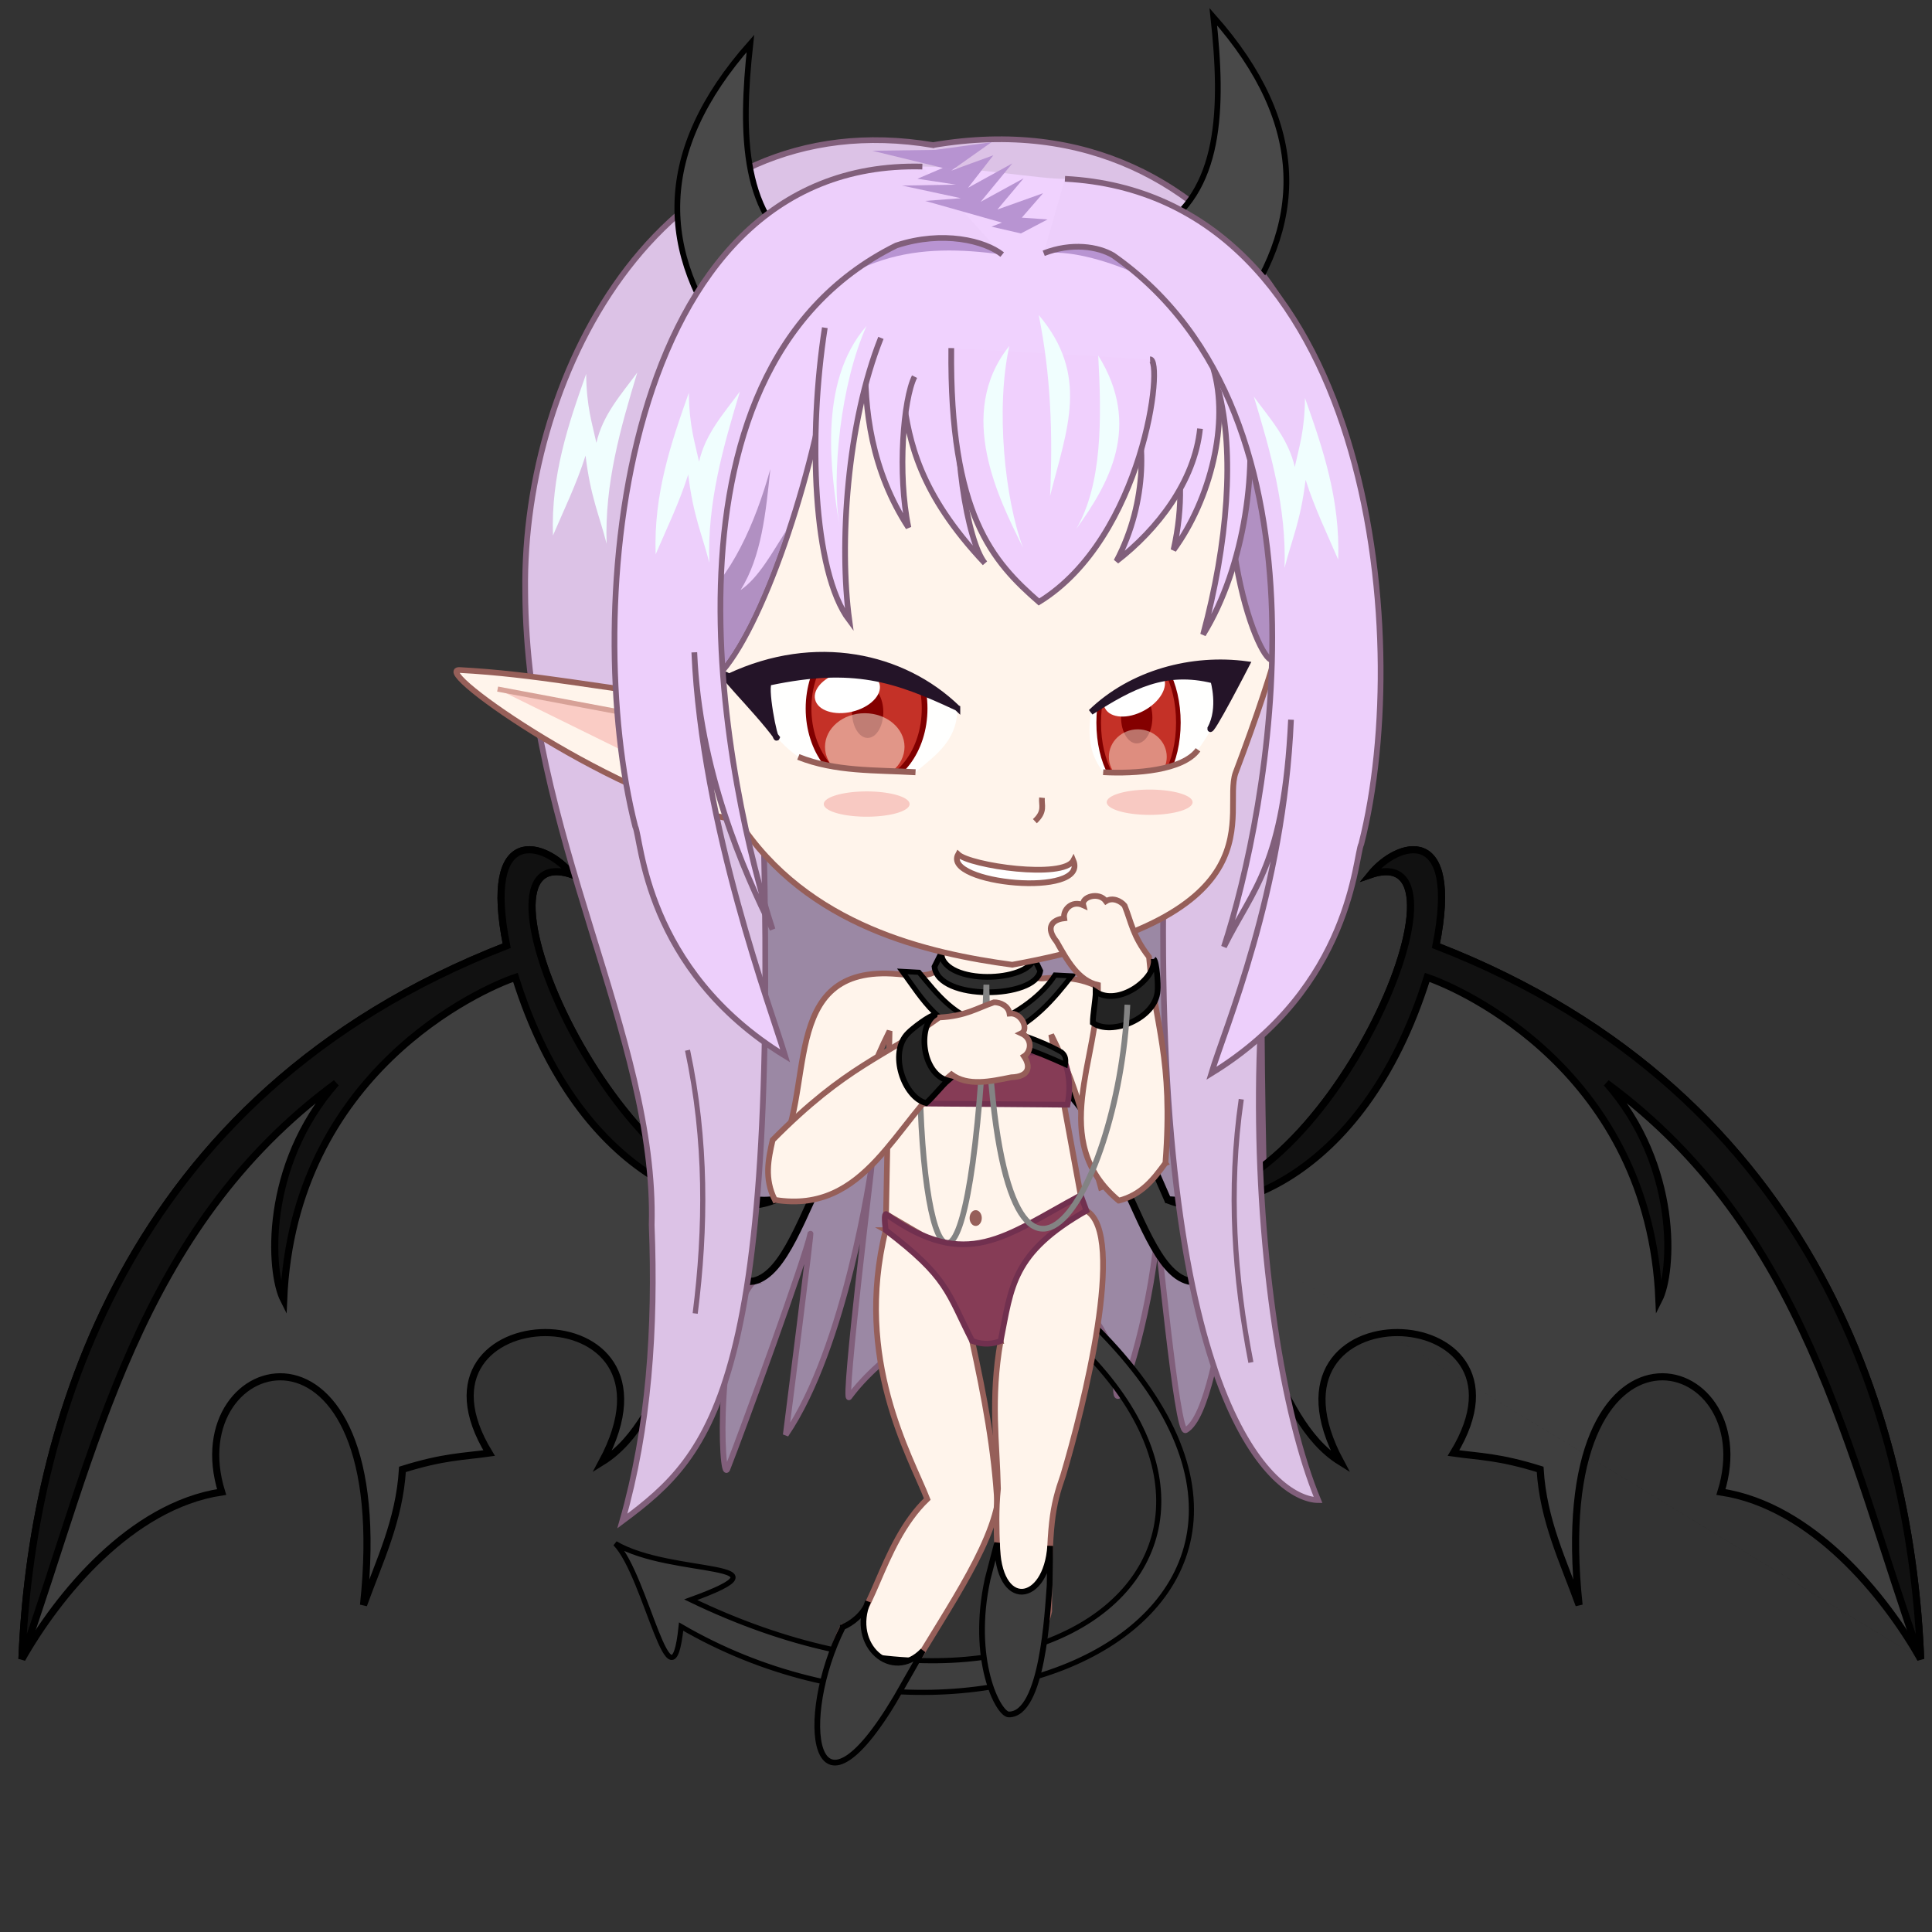 <svg xmlns="http://www.w3.org/2000/svg" xmlns:svg="http://www.w3.org/2000/svg" id="svg8" width="100mm" height="100mm" version="1.1" viewBox="0 0 100 100"><rect x="0" y="0" width="100" height="100" fill="#333333" stroke="none"/><g id="layer1" transform="translate(0,-197)"><path style="fill:#f0fefe;fill-opacity:1;stroke:none;stroke-width:.265px;stroke-linecap:butt;stroke-linejoin:miter;stroke-opacity:1" id="path913" d="m 50.916,214.962 c -1.158,2.303 0.076,5.801 0.859,7.364 0.395,-0.574 0.791,-1.146 1.062,-2.931 0.158,2.031 1.025,3.612 2.119,5.048 0.9,-1.684 1.342,-3.469 1.474,-5.324 0.004,1.096 0.391,1.949 0.804,2.785 2.185,-3.444 0.828,-6.31 -0.5,-8.506 -0.454,0.964 -0.887,1.714 -0.737,3.021 -0.571,-2.123 -1.409,-2.959 -2.431,-4.106 -0.464,1.361 -1.022,2.853 -0.869,4.462 -0.52,-0.8 -1.089,-1.47 -1.781,-1.815 z"/><path style="fill:#9b88a4;fill-opacity:1;stroke:#815f7b;stroke-width:.296px;stroke-linecap:butt;stroke-linejoin:miter;stroke-opacity:1" id="path6154" d="m 39.03,263.306 c -2.315,-1.683 -5.262,-29.867 -5.262,-29.867 l 32.227,-4.223 c -0.908,10.439 -0.79,22.459 -0.416,34.485 -1.729,-8.753 -1.991,6.075 -4.207,7.325 -0.477,0.269 -1.446,-10.729 -1.501,-10.012 -0.308,4.028 -2.067,9.679 -2.107,7.914 -0.199,-8.719 -10.532,-4.055 -13.81,0.388 -0.343,0.464 1.287,-12.87 1.147,-11.872 0,0 -1.312,9.248 -4.43,13.822 0,0 1.423,-11.174 1.27,-10.398 -0.234,1.186 -3.468,10.076 -4.29,12.159 -0.346,0.878 -0.639,-7.592 1.377,-9.721 z"/><path style="fill:#3f3f3f;fill-opacity:1;stroke:#000;stroke-width:.368px;stroke-linecap:butt;stroke-linejoin:miter;stroke-opacity:1" id="path6092" d="m 46.894,249.527 c -3.883,2.515 -5.316,6.22 -6.79,9.578 -7.979,0.939 -16.628,-18.933 -10.488,-16.831 -1.414,-1.741 -4.667,-2.686 -3.391,3.677 -20.005,7.757 -24.626,25.29 -25.089,36.919 1.859,-3.279 5.617,-7.931 10.335,-8.645 -2.29,-7.371 9.077,-10.394 7.345,5.85 0.809,-2.254 1.853,-4.361 2.015,-7.02 2.143,-0.671 3.142,-0.654 4.485,-0.845 -4.956,-8.136 10.741,-8.646 5.85,0.455 3.696,-2.295 3.795,-9.043 7.865,-9.36 3.173,-0.786 3.618,-11.95 11.245,-12.09 z"/><path style="fill:#3f3f3f;fill-opacity:1;stroke:#000;stroke-width:.368px;stroke-linecap:butt;stroke-linejoin:miter;stroke-opacity:1" id="path6092-8" d="m 53.654,249.527 c 3.883,2.515 5.316,6.22 6.79,9.578 7.979,0.939 16.628,-18.933 10.488,-16.831 1.414,-1.741 4.667,-2.686 3.391,3.677 20.005,7.757 24.626,25.29 25.089,36.919 -1.859,-3.279 -5.617,-7.931 -10.335,-8.645 2.29,-7.371 -9.077,-10.394 -7.345,5.85 -0.809,-2.254 -1.853,-4.361 -2.015,-7.02 -2.143,-0.671 -3.142,-0.654 -4.485,-0.845 4.956,-8.136 -10.741,-8.646 -5.85,0.455 -3.696,-2.295 -3.795,-9.043 -7.865,-9.36 -3.173,-0.786 -3.618,-11.95 -11.245,-12.09 z"/><path id="path6094" style="fill:#111;fill-opacity:1;stroke:#000;stroke-width:.368px;stroke-linecap:butt;stroke-linejoin:miter;stroke-opacity:1" d="m 1.136,282.871 c 3.792,-10.722 5.962,-22.226 16.258,-29.812 -3.771,4.297 -3.444,9.771 -2.712,11.214 0.498,-11.785 10.26,-16.103 11.996,-16.684 3.372,10.756 10.81,12.68 13.426,11.515 m 0,0 c -7.979,0.939 -16.628,-18.933 -10.488,-16.831 -1.414,-1.741 -4.667,-2.686 -3.391,3.677 C 6.22,253.71 1.599,271.242 1.136,282.871"/><path id="path6094-4" style="fill:#111;fill-opacity:1;stroke:#000;stroke-width:.368px;stroke-linecap:butt;stroke-linejoin:miter;stroke-opacity:1" d="m 99.412,282.871 c -3.792,-10.722 -5.962,-22.226 -16.258,-29.812 3.771,4.297 3.444,9.771 2.712,11.214 -0.498,-11.785 -10.26,-16.103 -11.996,-16.684 -3.372,10.756 -10.81,12.68 -13.426,11.515 m 0,0 c 7.979,0.939 16.628,-18.933 10.488,-16.831 1.414,-1.741 4.667,-2.686 3.391,3.677 20.005,7.757 24.626,25.29 25.089,36.919"/><path style="fill:#dcc2e6;fill-opacity:1;stroke:#815f7b;stroke-width:.296px;stroke-linecap:butt;stroke-linejoin:miter;stroke-opacity:1" id="path6152" d="m 48.298,204.51 c 15.933,-2.712 23.172,13.419 21.951,25.256 -7.238,12.231 -5.665,36.096 -2.024,44.878 -1.953,-0.013 -8.21,-4.024 -8.018,-30.618 0.109,-15.025 -21.043,-16.069 -20.753,-6.547 0.953,31.264 -2.496,34.713 -7.242,38.248 1.374,-4.816 1.73,-9.971 1.519,-15.315 0.266,-9.799 -6.497,-20.262 -6.546,-32.823 -0.163,-11.458 7.263,-25.413 21.112,-23.078 z"/><path id="path5934-2" style="fill:#fff4eb;fill-opacity:1;stroke:#965f59;stroke-width:.296px;stroke-linecap:butt;stroke-linejoin:miter;stroke-opacity:1" d="m 53.737,243.551 c -0.909,4.198 -0.168,4.099 0.24,4.091 6.367,-0.561 4.125,6.299 6.344,9.561 l -3.343,1.257 c -0.714,-2.513 -0.906,-4.58 -2.568,-7.906 l 1.526,8.317 -5.112,3.358 -1.194,-0.187 -3.769,-2.202 0.182,-9.473 c -1.662,3.326 -1.854,5.393 -2.568,7.906 l -3.343,-1.257 c 2.22,-3.262 -0.023,-10.159 6.344,-9.598 2.46,0.233 2.716,0.033 1.807,-4.165"/><path style="fill:#2d2d2d;fill-opacity:1;stroke:#000;stroke-width:.296px;stroke-linecap:butt;stroke-linejoin:miter;stroke-opacity:1" id="path5966" d="m 48.706,246.362 -0.336,0.672 c 0.189,1.794 5.232,1.668 5.473,0.218 l -0.324,-0.666 c -0.252,1.252 -4.612,1.429 -4.814,-0.224 z"/><path style="fill:#fff4eb;fill-opacity:1;stroke:#965f59;stroke-width:.296px;stroke-linecap:butt;stroke-linejoin:miter;stroke-opacity:1" id="path5102" d="m 36.877,227.408 -0.317,5.858 c -5.829,-0.712 -8.831,-1.374 -12.764,-1.585 -1.645,-0.088 8.542,6.987 14.4,7.76 3.569,5.543 9.936,6.915 14.196,7.494 14.007,-2.547 10.855,-7.862 11.557,-9.921 4.521,-11.947 3.188,-13.568 2.428,-14.882 -4.412,-10.189 -31.655,-11.006 -29.5,5.277 z"/><path style="fill:#f0d2fe;fill-opacity:1;stroke:none;stroke-width:.296px;stroke-linecap:butt;stroke-linejoin:miter;stroke-opacity:1" id="path5883" d="m 35.621,221.561 7.916,-3.641 1.267,-2.48 3.272,3.958 6.016,-2.322 6.649,2.164 5.383,-2.428 -11.004,-10.555 c -1.227,0.022 -4.869,-0.621 -7.379,-0.634 l -9.798,7.021 z"/><path style="fill:#fffffe;fill-opacity:1;stroke:none;stroke-width:.296px;stroke-linecap:butt;stroke-linejoin:miter;stroke-opacity:1" id="path5860" d="m 49.554,233.646 c 0.003,1.712 -1.155,2.457 -2.166,3.325 -2.166,-0.059 -4.377,-0.053 -6.066,-0.792 -1.416,-1.006 -2.018,-2.325 -2.971,-3.509 l 3.061,-1.425 c 6.09,0.523 4.523,0.26 8.143,2.401 z"/><path style="fill:#fff;fill-opacity:1;stroke:#965f59;stroke-width:.296px;stroke-linecap:butt;stroke-linejoin:miter;stroke-opacity:1" id="path5169" d="m 49.593,241.219 c 0.631,0.591 5.445,1.289 5.963,0.317 0.823,1.959 -6.804,1.216 -5.963,-0.317 z"/><path style="fill:none;stroke:#965f59;stroke-width:.296px;stroke-linecap:butt;stroke-linejoin:miter;stroke-opacity:1" id="path5171" d="m 53.934,238.29 c -0.042,0.384 0.185,0.701 -0.369,1.214"/><ellipse style="fill:#c43127;fill-opacity:1;stroke:#810000;stroke-width:.296;stroke-linecap:round;stroke-linejoin:round;stroke-miterlimit:4;stroke-dasharray:none;stroke-opacity:1" id="path5739" cx="44.854" cy="233.67" rx="3.004" ry="3.956"/><ellipse style="fill:#840000;fill-opacity:1;stroke:none;stroke-width:.365;stroke-linecap:round;stroke-linejoin:round;stroke-miterlimit:4;stroke-dasharray:none;stroke-opacity:1" id="path5743" cx="44.91" cy="233.857" rx=".81" ry="1.338"/><ellipse style="fill:#ffffec;fill-opacity:.492;stroke:none;stroke-width:.296;stroke-linecap:round;stroke-linejoin:round;stroke-miterlimit:4;stroke-dasharray:none;stroke-opacity:1" id="path5747" cx="44.76" cy="235.658" rx="2.058" ry="1.742"/><ellipse style="fill:#fff;fill-opacity:1;stroke:none;stroke-width:.296;stroke-linecap:round;stroke-linejoin:round;stroke-miterlimit:4;stroke-dasharray:none;stroke-opacity:1" id="path5749" cx="-11.09" cy="236.647" rx="1.715" ry="1.055" transform="rotate(-13.352)"/><path style="fill:#fff4eb;fill-opacity:1;stroke:none;stroke-width:.308px;stroke-linecap:butt;stroke-linejoin:miter;stroke-opacity:1" id="path5163-5" d="m 47.406,236.933 c -2.097,-0.122 -4.155,0.014 -6.085,-0.754 0,0 0.08,1.651 0.136,1.782 0.056,0.131 5.616,0.597 5.616,0.597 z"/><path style="fill:none;stroke:#965f59;stroke-width:.308px;stroke-linecap:butt;stroke-linejoin:miter;stroke-opacity:1" id="path5163" d="m 47.387,236.971 c -2.097,-0.122 -4.136,-0.023 -6.066,-0.792"/><path style="fill:#fffffe;fill-opacity:1;stroke:none;stroke-width:.296px;stroke-linecap:butt;stroke-linejoin:miter;stroke-opacity:1" id="path5862" d="m 56.467,233.857 c -0.247,1.732 0.172,2.456 0.633,3.114 1.891,0.212 3.588,-0.033 4.908,-1.161 0.839,-1.203 1.55,-2.451 1.821,-3.852 -4.391,-1.128 -5.184,1.016 -7.362,1.9 z"/><ellipse style="fill:#c43127;fill-opacity:1;stroke:#810000;stroke-width:.239;stroke-linecap:round;stroke-linejoin:round;stroke-miterlimit:4;stroke-dasharray:none;stroke-opacity:1" id="path5739-6" cx="58.93" cy="234.402" rx="2.062" ry="3.761"/><ellipse style="fill:#840000;fill-opacity:1;stroke:none;stroke-width:.365;stroke-linecap:round;stroke-linejoin:round;stroke-miterlimit:4;stroke-dasharray:none;stroke-opacity:1" id="path5743-9" cx="58.837" cy="234.141" rx=".81" ry="1.338"/><ellipse style="fill:#ffffec;fill-opacity:.447;stroke:none;stroke-width:.228;stroke-linecap:round;stroke-linejoin:round;stroke-miterlimit:4;stroke-dasharray:none;stroke-opacity:1" id="path5747-2" cx="58.893" cy="236.174" rx="1.498" ry="1.424"/><path style="fill:#fff4eb;fill-opacity:1;stroke:none;stroke-width:.296px;stroke-linecap:butt;stroke-linejoin:miter;stroke-opacity:1" id="path5161-6" d="m 57.1,236.971 c 1.69,0.092 4.134,-0.091 4.908,-1.161 l 0.803,1.503 c -1.361,1.743 -3.541,1.608 -5.728,1.455 z"/><path style="fill:none;stroke:#965f59;stroke-width:.296px;stroke-linecap:butt;stroke-linejoin:miter;stroke-opacity:1" id="path5161" d="m 57.1,236.971 c 1.69,0.092 4.134,-0.091 4.908,-1.161"/><ellipse style="fill:#fff;fill-opacity:1;stroke:none;stroke-width:.296;stroke-linecap:round;stroke-linejoin:round;stroke-miterlimit:4;stroke-dasharray:none;stroke-opacity:1" id="path5749-2" cx="-59.298" cy="232.705" rx="1.715" ry="1.055" transform="rotate(-28.447)"/><path style="fill:#fff4eb;fill-opacity:1;stroke:none;stroke-width:.296px;stroke-linecap:butt;stroke-linejoin:miter;stroke-opacity:1" id="path5751" d="m 40.664,231.417 7.426,1.269 3.582,2.388 4.794,-1.217 2.669,-1.657 4.254,-0.597 c -2.031,-1.554 -0.803,-3.709 -0.821,-5.635 -6.201,1.121 -7.101,5.556 -21.158,-0.037 z"/><path style="fill:#241428;fill-opacity:1;stroke:#241428;stroke-width:.296;stroke-linecap:butt;stroke-linejoin:miter;stroke-miterlimit:4;stroke-dasharray:none;stroke-opacity:1" id="path5165" d="m 49.554,233.646 c -3.243,-1.523 -5.384,-2.226 -9.71,-1.319 -0.334,0 0.264,3.114 0.369,2.85 -1.108,-1.526 -3.503,-3.789 -2.48,-3.166 4.448,-2.086 8.996,-1.101 11.821,1.636 z"/><path style="fill:#241428;fill-opacity:1;stroke:#241428;stroke-width:.296px;stroke-linecap:butt;stroke-linejoin:miter;stroke-opacity:1" id="path5167" d="m 56.467,233.857 c 2.111,-2.041 5.225,-2.867 8.074,-2.48 0,0 -1.953,3.8 -1.9,3.325 0.581,-1.055 0.158,-2.48 0.158,-2.48 -2.503,-0.625 -4.224,0.294 -6.333,1.636 z"/><path style="fill:#b190c2;fill-opacity:1;stroke:#815f7b;stroke-width:.296px;stroke-linecap:butt;stroke-linejoin:miter;stroke-opacity:1" id="path5117" d="m 64.172,216.02 c -1.847,8.966 1.347,16.103 1.794,15.04 2.196,-5.221 2.115,-7.32 0.369,-10.027"/><path style="fill:#f0d2fe;fill-opacity:1;stroke:#815f7b;stroke-width:.296px;stroke-linecap:butt;stroke-linejoin:miter;stroke-opacity:1" id="path5119" d="m 63.064,217.181 c 0.846,3.202 0.49,7.934 -0.792,12.666 2.176,-3.521 2.903,-8.813 2.164,-12.56"/><path style="fill:#f0d2fe;fill-opacity:1;stroke:#815f7b;stroke-width:.296px;stroke-linecap:butt;stroke-linejoin:miter;stroke-opacity:1" id="path5121" d="m 62.8,216.073 c 0.839,2.784 -0.129,6.75 -2.058,9.394 0.523,-2.34 0.39,-4.151 -2e-6,-6.227"/><path style="fill:#f0d2fe;fill-opacity:1;stroke:#815f7b;stroke-width:.296px;stroke-linecap:butt;stroke-linejoin:miter;stroke-opacity:1" id="path5123" d="m 58.525,217.814 c 0.779,1.651 0.912,5.106 -0.739,8.233 2.125,-1.637 4.05,-4.133 4.327,-6.861"/><path style="fill:#f0d2fe;fill-opacity:1;stroke:#815f7b;stroke-width:.296px;stroke-linecap:butt;stroke-linejoin:miter;stroke-opacity:1" id="path5125" d="m 42.693,217.286 c -1.153,6.365 -4.026,14.041 -6.122,15.146 v 0 c -1.559,-3.377 -2.172,-7.345 -0.369,-12.824"/><path style="fill:#f0d2fe;fill-opacity:1;stroke:#815f7b;stroke-width:.296px;stroke-linecap:butt;stroke-linejoin:miter;stroke-opacity:1" id="path5127" d="m 49.712,215.967 c -0.499,4.048 0.36,9.088 1.267,10.185 -3.433,-3.639 -3.918,-6.347 -4.222,-8.496"/><path style="fill:#f0d2fe;fill-opacity:1;stroke:#815f7b;stroke-width:.296px;stroke-linecap:butt;stroke-linejoin:miter;stroke-opacity:1" id="path5129" d="m 47.337,216.495 c -0.581,1.161 -0.896,5.015 -0.317,7.81 -1.904,-2.932 -2.312,-6.114 -2.216,-8.866"/><path style="fill:#f0d2fe;fill-opacity:1;stroke:#815f7b;stroke-width:.296px;stroke-linecap:butt;stroke-linejoin:miter;stroke-opacity:1" id="path5131" d="m 45.596,214.489 c -1.763,4.417 -2.169,10.671 -1.636,14.618 -1.91,-2.541 -2.129,-9.607 -1.267,-15.146"/><path style="fill:#f0d0fd;fill-opacity:1;stroke:#815f7b;stroke-width:.296px;stroke-linecap:butt;stroke-linejoin:miter;stroke-opacity:1" id="path5133" d="m 59.528,215.598 c 0.747,-0.025 -0.337,9.239 -5.752,12.56 -2.37,-2.07 -4.63,-4.504 -4.538,-13.141"/><path style="fill:#494949;fill-opacity:1;stroke:#000;stroke-width:.296px;stroke-linecap:butt;stroke-linejoin:miter;stroke-opacity:1" id="path5885-8" d="m 62.8,197.866 c 0.523,4.771 0.419,9.095 -2.955,11.082 l 3.905,4.75 c 3.85,-4.995 4.002,-10.24 -0.95,-15.832 z"/><path style="fill:#b894d2;fill-opacity:1;stroke:none;stroke-width:.265px;stroke-linecap:butt;stroke-linejoin:miter;stroke-opacity:1" id="path879" d="m 62.756,213.607 c -1.655,-1.638 -6.185,-3.823 -8.733,-3.498 l 2.085,-2.918 z"/><path style="fill:#edcffb;fill-opacity:1;stroke:#815f7b;stroke-width:.296px;stroke-linecap:butt;stroke-linejoin:miter;stroke-opacity:1" id="path5866" d="m 54.023,210.109 c 1.446,-0.565 2.813,-0.35 3.589,0.107 12.003,8.398 8.003,28.884 5.74,35.791 1.519,-3.056 3.109,-4.212 3.47,-11.755 -0.378,8.936 -3.45,16.042 -4.123,18.304 7.296,-4.471 7.44,-11.285 7.762,-11.874 2.797,-10.97 0.351,-33.621 -15.34,-34.426"/><path style="fill:#494949;fill-opacity:1;stroke:#000;stroke-width:.296px;stroke-linecap:butt;stroke-linejoin:miter;stroke-opacity:1" id="path5885" d="m 38.84,199.251 c -0.523,4.771 -0.419,9.095 2.955,11.082 l -3.905,4.75 c -3.85,-4.995 -4.002,-10.24 0.95,-15.832 z"/><path style="fill:#b894d2;fill-opacity:1;stroke:none;stroke-width:.265px;stroke-linecap:butt;stroke-linejoin:miter;stroke-opacity:1" id="path877" d="m 51.874,210.177 c -4.235,-0.589 -8.352,-0.227 -11.889,4.769 l 0.331,-6.284 6.377,-2.059 c 0.834,1.745 2.572,1.567 5.182,3.573 z"/><path style="fill:#b190c2;fill-opacity:1;stroke:none;stroke-width:.265px;stroke-linecap:butt;stroke-linejoin:miter;stroke-opacity:1" id="path964" d="m 36.571,232.432 c 1.499,-1.398 2.829,-4.078 4.144,-7.999 -0.725,1.132 -1.445,2.477 -2.385,3.11 1.093,-1.736 1.309,-4.034 1.543,-6.267 -0.778,2.801 -2.042,5.673 -3.905,7.086 l -0.257,-6.221 z"/><path style="fill:#faccc5;fill-opacity:1;stroke:#d7a197;stroke-width:.265px;stroke-linecap:butt;stroke-linejoin:miter;stroke-opacity:1" id="path1032" d="m 25.757,232.667 8.41,1.581 0.161,2.639"/><path style="fill:#edcffb;fill-opacity:1;stroke:#815f7b;stroke-width:.296px;stroke-linecap:butt;stroke-linejoin:miter;stroke-opacity:1" id="path5866-7" d="m 51.874,210.177 c -0.899,-0.713 -3.07,-1.263 -5.482,-0.472 -13.43,6.644 -8.667,28.493 -6.404,35.4 -1.519,-3.056 -3.795,-8.223 -4.051,-14.341 0.378,8.936 4.031,18.628 4.704,20.89 -7.296,-4.471 -7.44,-11.285 -7.762,-11.874 -2.797,-10.97 -0.883,-34.567 14.861,-34.158"/><path style="fill:#863c56;fill-opacity:1;stroke:#71304f;stroke-width:.296px;stroke-linecap:butt;stroke-linejoin:miter;stroke-opacity:1" id="path5964" d="m 46.075,251.381 -0.075,2.724 9.254,0.075 c 0.173,-0.896 0.114,-1.791 -0.336,-2.687 z"/><path style="fill:none;stroke:#838383;stroke-width:.296px;stroke-linecap:butt;stroke-linejoin:miter;stroke-opacity:1" id="path5968" d="m 51.058,247.974 c -0.739,18.434 -3.35,15.746 -3.457,4.38"/><path style="fill:#965f59;fill-opacity:1;stroke:none;stroke-width:.696;stroke-linecap:round;stroke-linejoin:round;stroke-miterlimit:4;stroke-dasharray:none;stroke-opacity:1" id="path5985" d="m 50.816,260.047 a 0.314,0.407 0 0 1 -0.307,0.407 0.314,0.407 0 0 1 -0.321,-0.389 0.314,0.407 0 0 1 0.292,-0.425 0.314,0.407 0 0 1 0.335,0.369"/><path style="fill:#2d2d2d;fill-opacity:1;stroke:#000;stroke-width:.265px;stroke-linecap:butt;stroke-linejoin:miter;stroke-opacity:1" id="path998" d="m 54.607,247.468 c -0.661,1.042 -1.92,1.966 -3.391,2.572 -1.796,-0.343 -2.7,-1.583 -3.648,-2.713 l -0.865,-0.047 c 1.052,1.444 1.937,3.04 4.186,3.414 l 0.772,0.023 c 1.841,-0.729 2.89,-2.035 3.812,-3.204 z"/><path style="fill:#fff4eb;fill-opacity:1;stroke:#965f59;stroke-width:.296px;stroke-linecap:butt;stroke-linejoin:miter;stroke-opacity:1" id="path5952-4" d="m 57.906,259.145 c 1.193,-0.301 1.809,-1.117 2.415,-1.943 0.424,-5.467 -0.553,-7.145 -0.847,-10.669 -0.85,-1.09 -0.917,-1.806 -1.264,-2.657 -0.192,-0.237 -0.618,-0.45 -0.966,-0.23 -0.364,-0.515 -1.291,-0.219 -1.175,0.208 -0.592,-0.271 -1.061,0.235 -0.989,0.677 -0.617,0.071 -0.991,0.467 -0.39,1.208 0.541,0.959 1.112,2.011 2.14,2.244 0.088,3.771 -2.627,8.069 1.076,11.162 z"/><path style="fill:#242424;fill-opacity:1;stroke:#000;stroke-width:.296px;stroke-linecap:butt;stroke-linejoin:miter;stroke-opacity:1" id="path5954-9" d="m 59.718,246.643 c 0.159,0.131 0.233,1.328 0.2,1.628 -0.084,1.455 -2.409,2.362 -3.354,1.67 -0.002,-0.413 0.153,-1.247 0.149,-1.61 1.157,0.782 3.132,-0.644 3.005,-1.689 z"/><path style="fill:#fff4eb;fill-opacity:1;stroke:#965f59;stroke-width:.296px;stroke-linecap:butt;stroke-linejoin:miter;stroke-opacity:1" id="path6040" d="m 45.842,260.672 c -1.661,6.693 1.286,11.697 2.153,13.918 -2.502,2.38 -2.914,6.847 -4.372,6.629 -0.205,0.288 -0.828,1.943 -1.033,3.559 -0.328,3.296 0.055,5.336 3.794,0.086 1.772,-3.344 4.648,-7.092 5.237,-9.98 -0.14,-2.783 -0.68,-5.623 -1.303,-8.475 -0.207,-3.381 -2.372,-4.524 -4.477,-5.737 z"/><path style="fill:#3e3e3e;fill-opacity:1;stroke:#000;stroke-width:.265px;stroke-linecap:butt;stroke-linejoin:miter;stroke-opacity:1" id="path1002" d="m 51.121,262.988 c 18.866,11.945 4.68,26.486 -15.37,16.814 5.606,-2.034 -0.968,-1.185 -3.903,-2.91 1.615,1.657 2.9,9.117 3.407,4.299 16.85,9.814 39.92,-3.061 16.388,-19.711 z"/><path style="fill:#fff4eb;fill-opacity:1;stroke:#965f59;stroke-width:.296px;stroke-linecap:butt;stroke-linejoin:miter;stroke-opacity:1" id="path6040-9" d="m 51.792,266.41 c -0.532,3.02 -0.187,5.246 -0.137,7.646 -0.223,2.156 0.132,4.167 -0.069,5.13 -0.738,3.312 2.091,4.156 2.718,1.219 -0.004,-4.517 0.147,-5.381 0.726,-7.046 1.031,-3.455 3.306,-12.482 1.202,-13.695 -6.059,2.367 -4.878,4.566 -4.439,6.746 z"/><path style="fill:#863c56;fill-opacity:1;stroke:#71304f;stroke-width:.296px;stroke-linecap:butt;stroke-linejoin:miter;stroke-opacity:1" id="path5964-9" d="m 45.861,259.839 c -0.081,-0.008 -0.086,0.273 -0.019,0.832 3.226,2.454 3.187,3.201 4.477,5.737 0.586,0.221 1.075,0.157 1.474,0.002 0.562,-2.831 0.598,-4.562 4.439,-6.746 l -0.295,-0.795 c -3.941,2.114 -5.885,3.965 -10.075,0.97 z"/><path style="fill:none;stroke:#838383;stroke-width:.296px;stroke-linecap:butt;stroke-linejoin:miter;stroke-opacity:1" id="path5968-4" d="m 51.058,247.974 c 0.405,21.498 6.849,11.171 7.296,1.031"/><path style="fill:#2d2d2d;fill-opacity:1;stroke:#000;stroke-width:.265px;stroke-linecap:butt;stroke-linejoin:miter;stroke-opacity:1" id="path1000" d="m 54.942,251.457 c 0.227,0.164 0.239,0.412 0.203,0.642 -1.51,-0.683 -2.963,-1.232 -4.256,-1.403 l 0.327,-0.655 c 1.279,0.39 2.568,0.755 3.726,1.416 z"/><path style="fill:#fff4eb;fill-opacity:1;stroke:#965f59;stroke-width:.296px;stroke-linecap:butt;stroke-linejoin:miter;stroke-opacity:1" id="path5952" d="m 40.104,259.105 c -0.554,-1.099 -0.34,-2.099 -0.112,-3.097 3.855,-3.899 5.763,-4.26 8.62,-6.344 1.381,-0.071 1.966,-0.49 2.836,-0.784 0.304,-0.01 0.745,0.172 0.806,0.58 0.628,-0.062 1.011,0.833 0.612,1.025 0.592,0.27 0.516,0.956 0.136,1.19 0.35,0.513 0.296,1.055 -0.658,1.086 -1.079,0.219 -2.248,0.476 -3.097,-0.149 -2.909,2.402 -4.38,7.268 -9.142,6.493 z"/><path style="fill:#242424;fill-opacity:1;stroke:#000;stroke-width:.296px;stroke-linecap:butt;stroke-linejoin:miter;stroke-opacity:1" id="path5954" d="m 48.37,249.552 c -0.203,-0.035 -1.157,0.693 -1.362,0.914 -1.045,1.016 -0.208,3.367 0.933,3.629 0.313,-0.269 0.843,-0.932 1.119,-1.166 -1.349,-0.362 -1.563,-2.789 -0.69,-3.377 z"/><path style="fill:#3e3e3e;fill-opacity:1;stroke:#000;stroke-width:.296px;stroke-linecap:butt;stroke-linejoin:miter;stroke-opacity:1" id="path6057" d="m 43.624,281.218 c -2.378,4.732 -1.601,10.988 2.761,3.645 l 1.382,-2.422 c -1.598,1.668 -3.797,-0.299 -2.843,-2.544 -0.188,0.659 -0.871,1.143 -1.3,1.321 z"/><path style="fill:#3e3e3e;fill-opacity:1;stroke:#000;stroke-width:.296px;stroke-linecap:butt;stroke-linejoin:miter;stroke-opacity:1" id="path6057-2" d="m 51.124,278.716 c -0.918,4.191 0.548,7.019 1.09,7.024 1.752,0.018 2.008,-5.299 2.115,-6.697 l 0.029,-2.027 c -0.206,3.008 -2.735,3.369 -2.749,-0.158 z"/><path style="fill:#b490cf;fill-opacity:.941;stroke:none;stroke-width:.265px;stroke-linecap:butt;stroke-linejoin:miter;stroke-opacity:1" id="path875" d="m 48.405,204.758 -3.256,0.045 3.648,0.889 -1.31,0.561 1.988,0.304 -2.783,0.047 3.04,0.655 -1.848,0.14 3.976,1.123 -0.538,0.21 1.52,0.351 1.38,-0.725 -1.333,-0.093 1.099,-1.263 -2.362,0.842 1.356,-1.614 -2.222,1.216 1.637,-1.988 -2.292,1.263 1.31,-1.684 -2.175,0.795 2.081,-1.473 z"/><path style="fill:#f0fefe;fill-opacity:1;stroke:none;stroke-width:.265px;stroke-linecap:butt;stroke-linejoin:miter;stroke-opacity:1" id="path881" d="m 30.341,216.35 c -0.931,2.621 -1.827,5.258 -1.72,8.367 0.579,-1.355 1.211,-2.64 1.687,-4.134 0.261,2.161 0.719,3.094 1.091,4.564 -0.108,-3.114 0.718,-5.994 1.587,-8.864 -0.831,1.131 -1.788,2.182 -2.117,3.638 -0.224,-1.035 -0.511,-1.862 -0.529,-3.572 z"/><path style="fill:#f0fefe;fill-opacity:1;stroke:none;stroke-width:.265px;stroke-linecap:butt;stroke-linejoin:miter;stroke-opacity:1" id="path881-9" d="m 35.655,217.328 c -0.931,2.621 -1.827,5.258 -1.72,8.367 0.579,-1.355 1.211,-2.64 1.687,-4.134 0.261,2.161 0.719,3.094 1.091,4.564 -0.108,-3.114 0.718,-5.994 1.587,-8.864 -0.831,1.131 -1.788,2.182 -2.117,3.638 -0.224,-1.035 -0.511,-1.862 -0.529,-3.572 z"/><path style="fill:#f0fefe;fill-opacity:1;stroke:none;stroke-width:.265px;stroke-linecap:butt;stroke-linejoin:miter;stroke-opacity:1" id="path881-9-2" d="m 67.545,217.601 c 0.931,2.621 1.827,5.258 1.72,8.367 -0.579,-1.355 -1.211,-2.64 -1.687,-4.134 -0.261,2.161 -0.719,3.094 -1.091,4.564 0.108,-3.114 -0.718,-5.994 -1.587,-8.864 0.831,1.131 1.788,2.182 2.117,3.638 0.224,-1.035 0.511,-1.862 0.529,-3.572 z"/><path style="fill:#f0fefe;fill-opacity:1;stroke:none;stroke-width:.265px;stroke-linecap:butt;stroke-linejoin:miter;stroke-opacity:1" id="path915" d="m 56.844,215.401 c 2.277,3.657 0.537,6.654 -1.133,8.971 1.341,-2.317 1.315,-5.672 1.133,-8.971 z"/><path style="fill:#f0fefe;fill-opacity:1;stroke:none;stroke-width:.265px;stroke-linecap:butt;stroke-linejoin:miter;stroke-opacity:1" id="path915-9-9" d="m 44.851,213.872 c -2.564,2.935 -1.822,7.731 -1.397,10.374 -0.425,-2.643 0.049,-7.358 1.397,-10.374 z"/><path style="fill:#f0fefe;fill-opacity:1;stroke:none;stroke-width:.265px;stroke-linecap:butt;stroke-linejoin:miter;stroke-opacity:1" id="path915-9-9-6" d="m 52.243,214.905 c -2.815,3.517 -0.508,7.978 0.71,10.444 -0.946,-2.504 -1.426,-7.219 -0.71,-10.444 z"/><path style="fill:#f0fefe;fill-opacity:1;stroke:none;stroke-width:.265px;stroke-linecap:butt;stroke-linejoin:miter;stroke-opacity:1" id="path915-6" d="m 53.765,213.305 c 2.641,3.128 1.463,5.893 0.586,9.368 0.15,-3.243 0.038,-6.259 -0.586,-9.368 z"/><path style="fill:none;stroke:#815f7b;stroke-width:.265px;stroke-linecap:butt;stroke-linejoin:miter;stroke-opacity:1" id="path981" d="m 35.586,251.359 c 0.995,4.68 0.957,9.195 0.397,13.626"/><path style="fill:none;stroke:#815f7b;stroke-width:.265px;stroke-linecap:butt;stroke-linejoin:miter;stroke-opacity:1" id="path981-9" d="m 64.248,253.897 c -0.686,4.735 -0.351,9.238 0.498,13.623"/><path style="fill:#f8c9c2;fill-opacity:1;stroke:none;stroke-width:.265;stroke-linecap:round;stroke-linejoin:round;stroke-miterlimit:4;stroke-dasharray:none;stroke-opacity:1" id="path1015" d="m 47.082,238.618 a 2.222,0.655 0 0 1 -2.171,0.655 2.222,0.655 0 0 1 -2.27,-0.625 2.222,0.655 0 0 1 2.066,-0.683 2.222,0.655 0 0 1 2.365,0.593"/><path style="fill:#f8c9c2;fill-opacity:1;stroke:none;stroke-width:.265;stroke-linecap:round;stroke-linejoin:round;stroke-miterlimit:4;stroke-dasharray:none;stroke-opacity:1" id="path1015-8" d="m 61.728,238.523 a 2.222,0.655 0 0 1 -2.171,0.655 2.222,0.655 0 0 1 -2.27,-0.625 2.222,0.655 0 0 1 2.066,-0.683 2.222,0.655 0 0 1 2.365,0.593"/></g></svg>